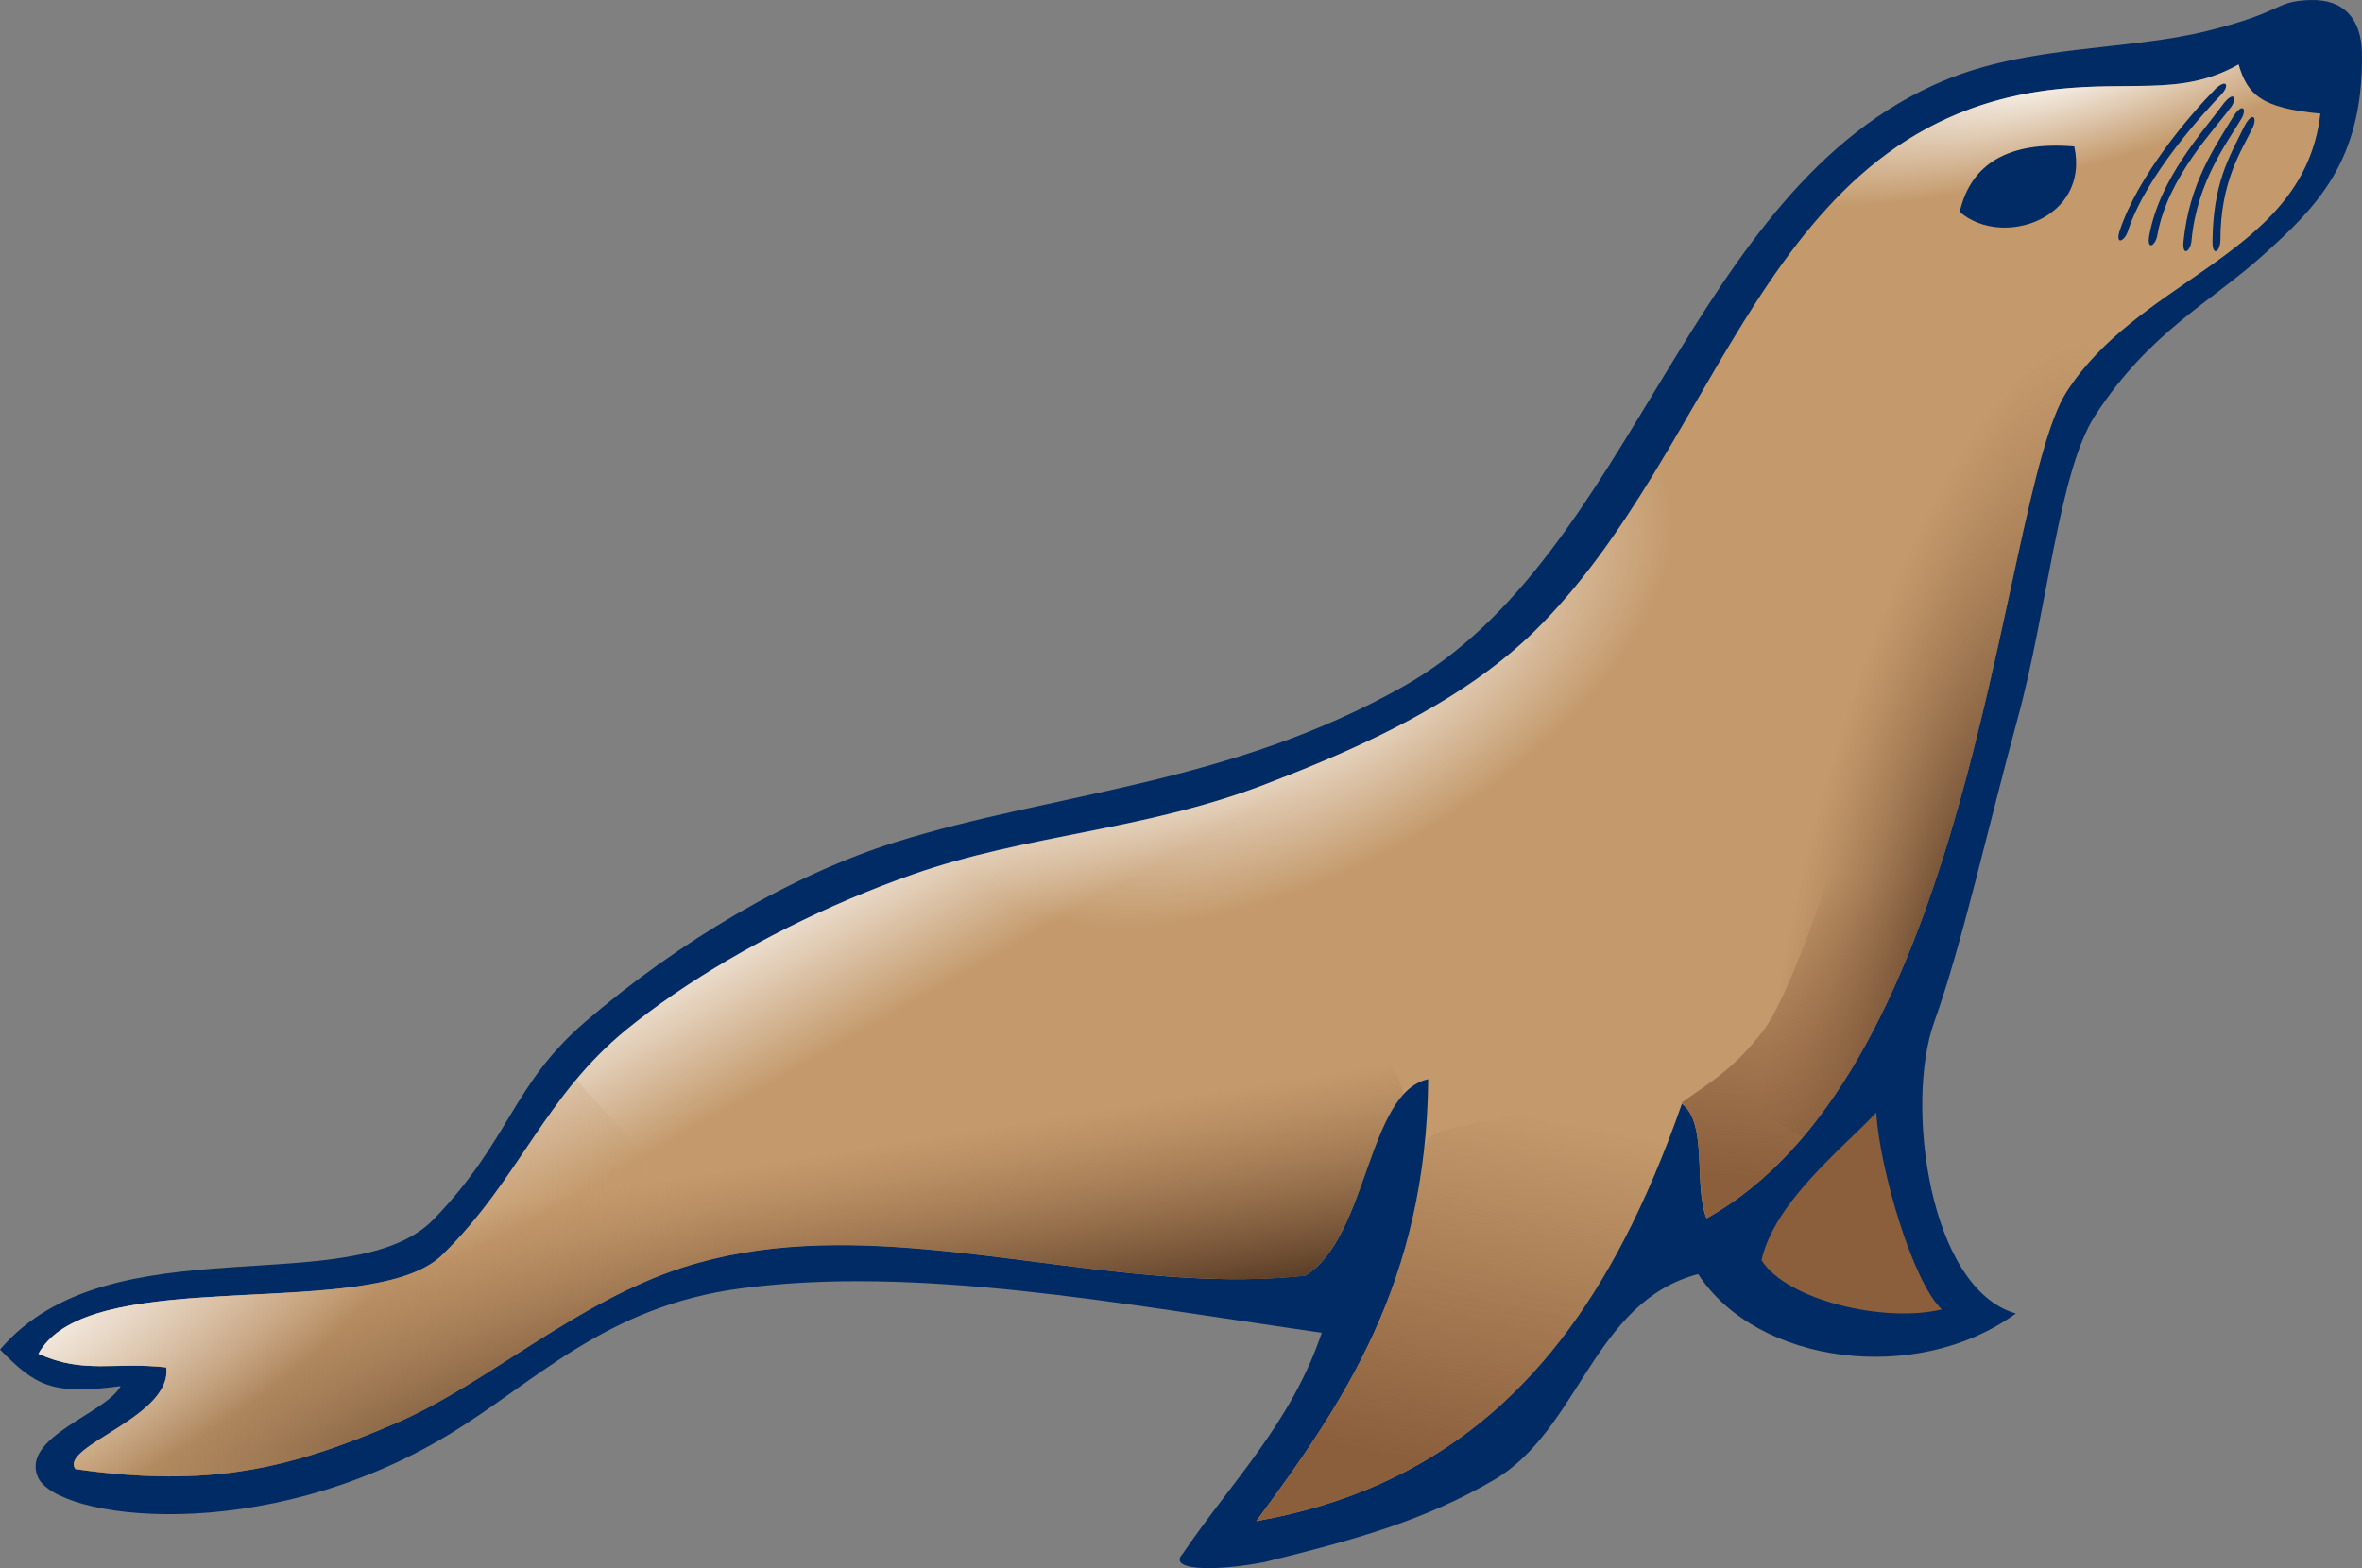 <?xml version="1.0" encoding="UTF-8" standalone="no"?>
<!-- Created with Inkscape (http://www.inkscape.org/) -->

<svg
   xmlns:dc="http://purl.org/dc/elements/1.1/"
   xmlns:cc="http://creativecommons.org/ns#"
   xmlns:rdf="http://www.w3.org/1999/02/22-rdf-syntax-ns#"
   xmlns:svg="http://www.w3.org/2000/svg"
   xmlns="http://www.w3.org/2000/svg"
   xmlns:xlink="http://www.w3.org/1999/xlink"
   xmlns:sodipodi="http://sodipodi.sourceforge.net/DTD/sodipodi-0.dtd"
   xmlns:inkscape="http://www.inkscape.org/namespaces/inkscape"
   width="179.821"
   height="119.412"
   id="svg2399"
   sodipodi:version="0.32"
   inkscape:version="0.47pre4 r22446"
   version="1.0"
   sodipodi:docname="MariaDB-seal.svg"
   inkscape:output_extension="org.inkscape.output.svg.inkscape"
   inkscape:export-filename="/mnt/files/documents/monty-program-ab/logos/2009-10-16-Seal.png"
   inkscape:export-xdpi="90"
   inkscape:export-ydpi="90">
  <rect width="100%" height="100%" fill="#808080" stroke="none"/>
  <defs
     id="defs2401">
    <inkscape:perspective
       sodipodi:type="inkscape:persp3d"
       inkscape:vp_x="0 : 59.706104 : 1"
       inkscape:vp_y="0 : 1000 : 0"
       inkscape:vp_z="179.82086 : 59.706104 : 1"
       inkscape:persp3d-origin="89.910431 : 39.80407 : 1"
       id="perspective61" />
    <linearGradient
       id="linearGradient4093">
      <stop
         style="stop-color:#ffffff;stop-opacity:1;"
         offset="0"
         id="stop4095" />
      <stop
         style="stop-color:#ffffff;stop-opacity:0;"
         offset="1"
         id="stop4097" />
    </linearGradient>
    <linearGradient
       inkscape:collect="always"
       id="linearGradient4080">
      <stop
         style="stop-color:#c49a6c;stop-opacity:1;"
         offset="0"
         id="stop4082" />
      <stop
         style="stop-color:#c49a6c;stop-opacity:0;"
         offset="1"
         id="stop4084" />
    </linearGradient>
    <linearGradient
       id="linearGradient4054">
      <stop
         style="stop-color:#543824;stop-opacity:1;"
         offset="0"
         id="stop4056" />
      <stop
         style="stop-color:#8b5e3c;stop-opacity:0;"
         offset="1"
         id="stop4058" />
    </linearGradient>
    <linearGradient
       inkscape:collect="always"
       id="linearGradient4033">
      <stop
         style="stop-color:#ffffff;stop-opacity:1;"
         offset="0"
         id="stop4035" />
      <stop
         style="stop-color:#ffffff;stop-opacity:0;"
         offset="1"
         id="stop4037" />
    </linearGradient>
    <linearGradient
       inkscape:collect="always"
       id="linearGradient4020">
      <stop
         style="stop-color:#ffffff;stop-opacity:1;"
         offset="0"
         id="stop4022" />
      <stop
         style="stop-color:#ffffff;stop-opacity:0;"
         offset="1"
         id="stop4024" />
    </linearGradient>
    <linearGradient
       id="linearGradient4005">
      <stop
         style="stop-color:#543824;stop-opacity:1;"
         offset="0"
         id="stop4007" />
      <stop
         style="stop-color:#8b5e3c;stop-opacity:0;"
         offset="1"
         id="stop4009" />
    </linearGradient>
    <linearGradient
       id="linearGradient3957">
      <stop
         style="stop-color:#ffffff;stop-opacity:1;"
         offset="0"
         id="stop3959" />
      <stop
         style="stop-color:#ffffff;stop-opacity:0;"
         offset="1"
         id="stop3961" />
    </linearGradient>
    <linearGradient
       inkscape:collect="always"
       id="linearGradient3913">
      <stop
         style="stop-color:#8b5e3c;stop-opacity:1;"
         offset="0"
         id="stop3915" />
      <stop
         style="stop-color:#8b5e3c;stop-opacity:0;"
         offset="1"
         id="stop3917" />
    </linearGradient>
    <linearGradient
       inkscape:collect="always"
       id="linearGradient3898">
      <stop
         style="stop-color:#8b5e3c;stop-opacity:1;"
         offset="0"
         id="stop3900" />
      <stop
         style="stop-color:#8b5e3c;stop-opacity:0;"
         offset="1"
         id="stop3902" />
    </linearGradient>
    <radialGradient
       inkscape:collect="always"
       xlink:href="#linearGradient4033"
       id="radialGradient4120"
       gradientUnits="userSpaceOnUse"
       gradientTransform="matrix(7.9568309e-2,0.409,-1.427,0.278,327.693,-137.749)"
       cx="348.863"
       cy="4.643"
       fx="348.863"
       fy="4.643"
       r="19.312" />
    <linearGradient
       inkscape:collect="always"
       xlink:href="#linearGradient3898"
       id="linearGradient4122"
       gradientUnits="userSpaceOnUse"
       gradientTransform="translate(252.919,292.935)"
       x1="304.5"
       y1="111.746"
       x2="309.957"
       y2="84.313" />
    <linearGradient
       inkscape:collect="always"
       xlink:href="#linearGradient3913"
       id="linearGradient4124"
       gradientUnits="userSpaceOnUse"
       gradientTransform="translate(252.93,292.935)"
       x1="332.708"
       y1="90.097"
       x2="335.422"
       y2="66.26" />
    <linearGradient
       inkscape:collect="always"
       xlink:href="#linearGradient3957"
       id="linearGradient4126"
       gradientUnits="userSpaceOnUse"
       x1="253.812"
       y1="63.156"
       x2="261.312"
       y2="76.328" />
    <linearGradient
       inkscape:collect="always"
       xlink:href="#linearGradient4005"
       id="linearGradient4128"
       gradientUnits="userSpaceOnUse"
       x1="267.74"
       y1="101.21"
       x2="265.237"
       y2="85.654" />
    <radialGradient
       inkscape:collect="always"
       xlink:href="#linearGradient4054"
       id="radialGradient4130"
       gradientUnits="userSpaceOnUse"
       gradientTransform="matrix(0.294,-1.327,0.372,8.2483786e-2,472.693,815.548)"
       cx="343.738"
       cy="56.989"
       fx="343.738"
       fy="56.989"
       r="34.531" />
    <linearGradient
       inkscape:collect="always"
       xlink:href="#linearGradient4080"
       id="linearGradient4132"
       gradientUnits="userSpaceOnUse"
       gradientTransform="translate(252.93,292.935)"
       x1="195.594"
       y1="96.764"
       x2="248.625"
       y2="96.764" />
    <radialGradient
       inkscape:collect="always"
       xlink:href="#linearGradient4020"
       id="radialGradient4134"
       gradientUnits="userSpaceOnUse"
       gradientTransform="matrix(0.37,0.8,-1.886,0.871,290.861,-138.061)"
       cx="197.63"
       cy="91.406"
       fx="197.63"
       fy="91.406"
       r="18.125" />
    <radialGradient
       inkscape:collect="always"
       xlink:href="#linearGradient4093"
       id="radialGradient4136"
       gradientUnits="userSpaceOnUse"
       gradientTransform="matrix(0.155,0.273,-0.536,0.305,265.315,-23.794)"
       cx="246.818"
       cy="20.587"
       fx="246.818"
       fy="20.587"
       r="49.281" />
    <radialGradient
       inkscape:collect="always"
       xlink:href="#linearGradient4093"
       id="radialGradient2435"
       gradientUnits="userSpaceOnUse"
       gradientTransform="matrix(0.155,0.273,-0.536,0.305,325.6,269.42)"
       cx="246.818"
       cy="20.587"
       fx="246.818"
       fy="20.587"
       r="49.281" />
    <radialGradient
       inkscape:collect="always"
       xlink:href="#linearGradient4020"
       id="radialGradient2438"
       gradientUnits="userSpaceOnUse"
       gradientTransform="matrix(0.37,0.8,-1.886,0.871,351.145,155.152)"
       cx="197.63"
       cy="91.406"
       fx="197.63"
       fy="91.406"
       r="18.125" />
    <linearGradient
       inkscape:collect="always"
       xlink:href="#linearGradient4080"
       id="linearGradient2441"
       gradientUnits="userSpaceOnUse"
       gradientTransform="translate(60.285,293.213)"
       x1="195.594"
       y1="96.764"
       x2="248.625"
       y2="96.764" />
    <radialGradient
       inkscape:collect="always"
       xlink:href="#linearGradient4054"
       id="radialGradient2444"
       gradientUnits="userSpaceOnUse"
       gradientTransform="matrix(0.294,-1.327,0.372,8.2483786e-2,280.047,815.827)"
       cx="343.738"
       cy="56.989"
       fx="343.738"
       fy="56.989"
       r="34.531" />
    <linearGradient
       inkscape:collect="always"
       xlink:href="#linearGradient4005"
       id="linearGradient2447"
       gradientUnits="userSpaceOnUse"
       x1="267.74"
       y1="101.21"
       x2="265.237"
       y2="85.654"
       gradientTransform="translate(60.285,293.213)" />
    <linearGradient
       inkscape:collect="always"
       xlink:href="#linearGradient3957"
       id="linearGradient2450"
       gradientUnits="userSpaceOnUse"
       x1="253.812"
       y1="63.156"
       x2="261.312"
       y2="76.328"
       gradientTransform="translate(60.285,293.213)" />
    <linearGradient
       inkscape:collect="always"
       xlink:href="#linearGradient3913"
       id="linearGradient2453"
       gradientUnits="userSpaceOnUse"
       gradientTransform="translate(60.285,293.213)"
       x1="332.708"
       y1="90.097"
       x2="335.422"
       y2="66.26" />
    <linearGradient
       inkscape:collect="always"
       xlink:href="#linearGradient3898"
       id="linearGradient2456"
       gradientUnits="userSpaceOnUse"
       gradientTransform="translate(60.274,293.213)"
       x1="304.5"
       y1="111.746"
       x2="309.957"
       y2="84.313" />
    <radialGradient
       inkscape:collect="always"
       xlink:href="#linearGradient4033"
       id="radialGradient2464"
       gradientUnits="userSpaceOnUse"
       gradientTransform="matrix(0.108,0.393,-1.445,0.397,378.333,162.038)"
       cx="341.461"
       cy="3.398"
       fx="341.461"
       fy="3.398"
       r="19.312" />
  </defs>
  <sodipodi:namedview
     id="base"
     pagecolor="#ffffff"
     bordercolor="#666666"
     borderopacity="1.0"
     gridtolerance="10000"
     guidetolerance="10"
     objecttolerance="10"
     inkscape:pageopacity="0.0"
     inkscape:pageshadow="2"
     inkscape:zoom="1"
     inkscape:cx="139.932"
     inkscape:cy="137.54331"
     inkscape:document-units="px"
     inkscape:current-layer="layer1"
     showgrid="false"
     inkscape:window-width="1674"
     inkscape:window-height="974"
     inkscape:window-x="0"
     inkscape:window-y="25"
     inkscape:window-maximized="0" />
  <g
     inkscape:label="Layer 1"
     inkscape:groupmode="layer"
     id="layer1"
     transform="translate(-252.947,-292.656)">
    <g
       id="g3402"
       inkscape:export-filename="/mnt/files/documents/monty-program-ab/logos-dbart/MariaDB-seal.png"
       inkscape:export-xdpi="90"
       inkscape:export-ydpi="90">
      <path
         sodipodi:nodetypes="czssccsccssccccsccsssssz"
         id="path9"
         d="M 428.822,292.659 C 426.043,292.748 426.922,293.549 420.917,295.027 C 414.853,296.519 407.445,296.061 400.915,298.8 C 381.422,306.975 377.511,334.916 359.79,344.925 C 346.544,352.407 333.18,353.004 321.165,356.769 C 313.269,359.245 304.632,364.322 297.478,370.487 C 291.925,375.274 291.78,379.483 285.978,385.487 C 279.772,391.909 261.313,385.596 252.947,395.425 C 255.642,398.15 256.823,398.913 262.134,398.206 C 261.035,400.29 254.553,402.046 255.822,405.112 C 257.157,408.338 272.827,410.525 287.072,401.925 C 293.706,397.92 298.99,392.147 309.322,390.769 C 322.692,388.987 338.094,391.912 353.572,394.144 C 351.277,400.987 346.669,405.537 342.978,410.987 C 341.835,412.218 345.274,412.356 349.197,411.612 C 356.254,409.867 361.339,408.462 366.665,405.362 C 373.208,401.553 374.2,391.788 382.228,389.675 C 386.701,396.55 398.866,398.174 406.415,392.675 C 399.791,390.8 397.961,376.7 400.197,370.487 C 402.315,364.606 404.407,355.199 406.54,347.425 C 408.83,339.076 409.675,328.553 412.447,324.3 C 416.616,317.901 421.224,315.704 425.224,312.096 C 429.224,308.488 432.885,304.976 432.765,296.72 C 432.726,294.061 431.351,292.578 428.822,292.659 z"
         style="fill:#002b64;fill-opacity:1;fill-rule:evenodd;stroke:none;stroke-width:0.2;stroke-miterlimit:4;stroke-dasharray:none;stroke-opacity:1" />
      <path
         d="M 258.701,404.524 C 268.845,405.977 275.014,404.524 283.16,400.991 C 290.091,397.985 296.785,391.788 304.97,389.161 C 316.991,385.304 330.173,389.166 343.023,389.936 C 346.152,390.124 349.261,390.126 352.33,389.792 C 357.117,386.85 357.018,375.845 361.677,374.837 C 361.54,390.277 355.21,399.528 348.59,408.486 C 362.542,406.022 370.891,397.952 376.53,387.174 C 378.241,383.906 379.702,380.39 380.994,376.705 C 382.991,378.238 381.859,382.902 382.863,385.429 C 392.473,380.076 397.976,367.859 401.62,355.503 C 405.836,341.203 407.562,326.723 410.281,322.492 C 412.935,318.362 417.065,315.816 420.835,313.172 C 425.119,310.166 428.94,307.033 429.6,301.305 C 425.082,300.887 424.037,299.842 423.369,297.565 C 421.107,298.84 419.027,299.113 416.677,299.183 C 414.638,299.245 412.398,299.154 409.662,299.435 C 387.035,301.759 384.16,326.698 369.657,340.836 C 368.602,341.864 367.461,342.823 366.255,343.723 C 361.176,347.508 354.945,350.213 349.215,352.403 C 339.94,355.947 331.122,356.199 322.42,359.258 C 316.032,361.503 309.541,364.76 304.294,368.351 C 302.982,369.248 301.746,370.167 300.609,371.097 C 297.53,373.616 295.509,376.411 293.554,379.286 C 291.538,382.249 289.591,385.297 286.623,388.209 C 281.815,392.93 263.849,389.586 257.524,393.964 C 256.819,394.451 256.259,395.036 255.878,395.738 C 259.329,397.306 261.634,396.344 265.604,396.783 C 266.125,400.55 257.413,402.789 258.701,404.524 z"
         id="path3352"
         style="fill:#c49a6c;stroke:none;stroke-width:0.25" />
      <path
         style="fill:#8b5e3c;fill-rule:evenodd"
         id="path3873"
         d="M 395.785,377.384 C 396.055,381.706 398.564,390.281 400.779,392.365 C 396.441,393.42 388.968,391.677 387.051,388.617 C 388.036,384.199 393.162,380.16 395.785,377.384 z"
         clip-rule="evenodd" />
      <path
         id="path4028"
         d="M 423.378,297.557 C 421.116,298.832 419.041,299.112 416.691,299.182 C 414.652,299.244 412.396,299.151 409.66,299.432 C 401.236,300.297 395.54,304.304 390.972,309.713 L 407.347,331.62 C 408.319,327.429 409.217,324.156 410.285,322.495 C 412.939,318.365 417.077,315.826 420.847,313.182 C 425.131,310.176 428.937,307.035 429.597,301.307 C 425.079,300.889 424.046,299.834 423.378,297.557 z"
         style="fill:url(#radialGradient2464);fill-opacity:1;fill-rule:evenodd;stroke:none;stroke-width:1px;stroke-linecap:butt;stroke-linejoin:miter;stroke-opacity:1" />
      <path
         style="fill:#002b64;fill-rule:evenodd"
         id="path3880"
         d="M 402.14,308.792 C 405.343,311.573 412.064,309.341 410.863,303.808 C 405.886,303.396 403.003,305.085 402.14,308.792 z"
         clip-rule="evenodd" />
      <path
         style="fill:#002b64"
         id="path3882"
         d="M 424.471,302.326 C 423.619,304.113 421.988,306.417 421.988,310.966 C 421.981,311.747 421.395,312.282 421.385,311.078 C 421.429,306.632 422.606,304.71 423.856,302.184 C 424.437,301.149 424.787,301.576 424.471,302.326 z" />
      <path
         style="fill:#002b64"
         id="path3884"
         d="M 423.613,301.653 C 422.608,303.358 420.188,306.468 419.788,311 C 419.714,311.777 419.082,312.258 419.178,311.057 C 419.614,306.633 421.548,303.864 423.016,301.457 C 423.682,300.478 423.995,300.934 423.613,301.653 z" />
      <path
         style="fill:#002b64"
         id="path3886"
         d="M 422.831,300.761 C 421.686,302.375 417.961,306.11 417.182,310.593 C 417.042,311.36 416.372,311.788 416.569,310.599 C 417.375,306.226 420.586,302.789 422.251,300.516 C 422.997,299.595 423.27,300.076 422.831,300.761 z" />
      <path
         style="fill:#002b64"
         id="path3888"
         d="M 422.133,299.766 C 420.773,301.203 416.332,305.966 414.932,310.294 C 414.684,311.034 413.961,311.364 414.324,310.214 C 415.736,305.998 419.625,301.457 421.593,299.441 C 422.462,298.634 422.664,299.149 422.133,299.766 z" />
      <path
         sodipodi:nodetypes="csssccccz"
         id="path3893"
         d="M 366.32,377.968 C 362.504,378.798 361.541,378.708 361.339,380.449 C 361.137,382.189 360.85,383.845 360.49,385.428 C 359.77,388.593 358.758,391.467 357.544,394.14 C 355.118,399.486 351.887,404.028 348.586,408.495 C 362.538,406.031 370.885,397.96 376.524,387.182 C 378.22,383.942 379.677,380.458 380.961,376.807 C 380.653,376.074 380.121,376.048 377.899,375.745 C 374.563,375.859 370.127,377.141 366.32,377.968 z"
         style="fill:url(#linearGradient2456);fill-opacity:1;stroke:none;stroke-width:0.25" />
      <path
         sodipodi:nodetypes="czszccccsc"
         id="path3908"
         d="M 410.441,322.245 C 409.432,322.481 404.978,323.312 401.253,326.713 C 397.495,330.146 397.287,341.671 395.691,347.87 C 394.084,354.109 389.632,367.909 387.222,371.088 C 384.812,374.267 382.755,375.299 380.972,376.62 C 381.022,376.672 381.051,376.746 381.097,376.807 C 382.951,378.421 381.892,382.95 382.878,385.432 C 392.488,380.079 397.984,367.851 401.628,355.495 C 405.844,341.195 407.566,326.726 410.285,322.495 C 410.338,322.411 410.386,322.327 410.441,322.245 z"
         style="fill:url(#linearGradient2453);fill-opacity:1;fill-rule:evenodd;stroke:none;stroke-width:1px;stroke-linecap:butt;stroke-linejoin:miter;stroke-opacity:1" />
      <path
         id="path3954"
         d="M 369.066,341.37 C 368.174,342.194 367.244,342.974 366.253,343.713 C 361.401,347.329 355.516,349.95 350.003,352.088 C 349.994,352.092 349.981,352.085 349.972,352.088 C 349.722,352.185 349.471,352.306 349.222,352.401 C 348.642,352.622 348.08,352.829 347.503,353.026 C 347.473,353.036 347.44,353.047 347.41,353.057 C 346.864,353.242 346.296,353.422 345.753,353.588 C 345.712,353.601 345.669,353.607 345.628,353.62 C 344.524,353.956 343.44,354.252 342.347,354.526 C 340.078,355.095 337.825,355.552 335.597,355.995 C 331.141,356.88 326.761,357.715 322.41,359.245 C 316.022,361.49 309.532,364.747 304.285,368.338 C 302.973,369.235 301.734,370.158 300.597,371.088 C 297.518,373.607 295.521,376.401 293.566,379.276 C 291.55,382.239 289.596,385.301 286.628,388.213 C 286.251,388.584 285.781,388.903 285.253,389.182 L 285.285,389.213 L 355.628,359.401 L 367.535,366.307 L 381.285,347.307 L 369.066,341.37 z"
         style="fill:url(#linearGradient2450);fill-opacity:1;stroke:none;stroke-width:0.25" />
      <path
         id="path4000"
         d="M 340.097,367.307 C 330.299,367.419 315.356,368.002 303.378,368.995 C 302.407,369.686 301.463,370.38 300.597,371.088 C 297.518,373.607 295.521,376.401 293.566,379.276 C 291.55,382.239 289.596,385.301 286.628,388.213 C 281.82,392.934 263.86,389.585 257.535,393.963 C 256.83,394.45 256.259,395.043 255.878,395.745 C 259.329,397.313 261.627,396.337 265.597,396.776 C 266.118,400.543 257.403,402.791 258.691,404.526 C 268.835,405.979 275.014,404.528 283.16,400.995 C 290.091,397.989 296.787,391.778 304.972,389.151 C 316.993,385.294 330.185,389.162 343.035,389.932 C 346.164,390.12 349.247,390.141 352.316,389.807 C 356.355,387.325 356.941,379.109 359.816,375.995 C 359.173,373.495 357.274,370.751 352.66,368.588 C 350.892,367.76 348.721,367.351 346.253,367.307 C 344.588,367.277 342.503,367.279 340.097,367.307 z"
         style="fill:url(#linearGradient2447);fill-opacity:1;fill-rule:evenodd;stroke:none;stroke-width:1px;stroke-linecap:butt;stroke-linejoin:miter;stroke-opacity:1" />
      <path
         id="path4041"
         d="M 390.566,310.213 C 383.113,319.31 378.599,332.123 369.66,340.838 C 368.605,341.866 367.459,342.813 366.253,343.713 C 361.174,347.498 354.952,350.211 349.222,352.401 C 348.348,352.735 347.464,353.026 346.597,353.307 L 390.191,379.276 C 395.485,373.046 399.033,364.296 401.628,355.495 C 405.844,341.195 407.566,326.726 410.285,322.495 C 411.736,320.236 413.625,318.456 415.66,316.87 L 390.566,310.213 z"
         style="fill:url(#radialGradient2444);fill-opacity:1;fill-rule:evenodd;stroke:none;stroke-width:1px;stroke-linecap:butt;stroke-linejoin:miter;stroke-opacity:1" />
      <path
         id="path4075"
         d="M 296.816,374.87 C 295.617,376.3 294.587,377.773 293.566,379.276 C 291.55,382.239 289.596,385.301 286.628,388.213 C 281.82,392.934 263.86,389.585 257.535,393.963 C 256.83,394.45 256.259,395.043 255.878,395.745 C 259.329,397.313 261.627,396.337 265.597,396.776 C 266.118,400.543 257.403,402.791 258.691,404.526 C 268.835,405.979 275.014,404.528 283.16,400.995 C 290.091,397.989 296.787,391.778 304.972,389.151 C 306.272,388.734 307.585,388.432 308.91,388.182 L 296.816,374.87 z"
         style="fill:url(#linearGradient2441);fill-opacity:1;stroke:none;stroke-width:0.25" />
      <path
         id="path4015"
         d="M 285.878,388.776 C 280.206,392.624 263.576,389.782 257.535,393.963 C 256.83,394.45 256.259,395.043 255.878,395.745 C 259.329,397.313 261.627,396.337 265.597,396.776 C 266.118,400.543 257.403,402.791 258.691,404.526 C 268.835,405.979 275.014,404.528 283.16,400.995 C 286.145,399.7 289.092,397.808 292.128,395.87 L 285.878,388.776 z"
         style="fill:url(#radialGradient2438);fill-opacity:1;fill-rule:evenodd;stroke:none;stroke-width:1px;stroke-linecap:butt;stroke-linejoin:miter;stroke-opacity:1" />
      <path
         id="path4088"
         d="M 395.691,305.088 C 384.823,313.795 380.462,330.307 369.66,340.838 C 368.605,341.866 367.459,342.813 366.253,343.713 C 361.174,347.498 354.952,350.211 349.222,352.401 C 339.947,355.945 331.112,356.186 322.41,359.245 C 319.637,360.219 316.861,361.413 314.16,362.713 L 327.941,388.276 C 332.96,388.875 338.028,389.632 343.035,389.932 C 344.839,390.04 346.622,390.07 348.41,390.026 L 355.878,384.745 C 357.594,380.552 358.603,375.506 361.691,374.838 C 361.672,376.992 361.497,379.003 361.253,380.932 L 402.722,351.526 C 406.156,338.601 407.817,326.334 410.285,322.495 C 410.998,321.384 411.83,320.378 412.722,319.463 L 395.691,305.088 z"
         style="fill:url(#radialGradient2435);fill-opacity:1;stroke:none;stroke-width:0.25" />
    </g>
  </g>
</svg>
